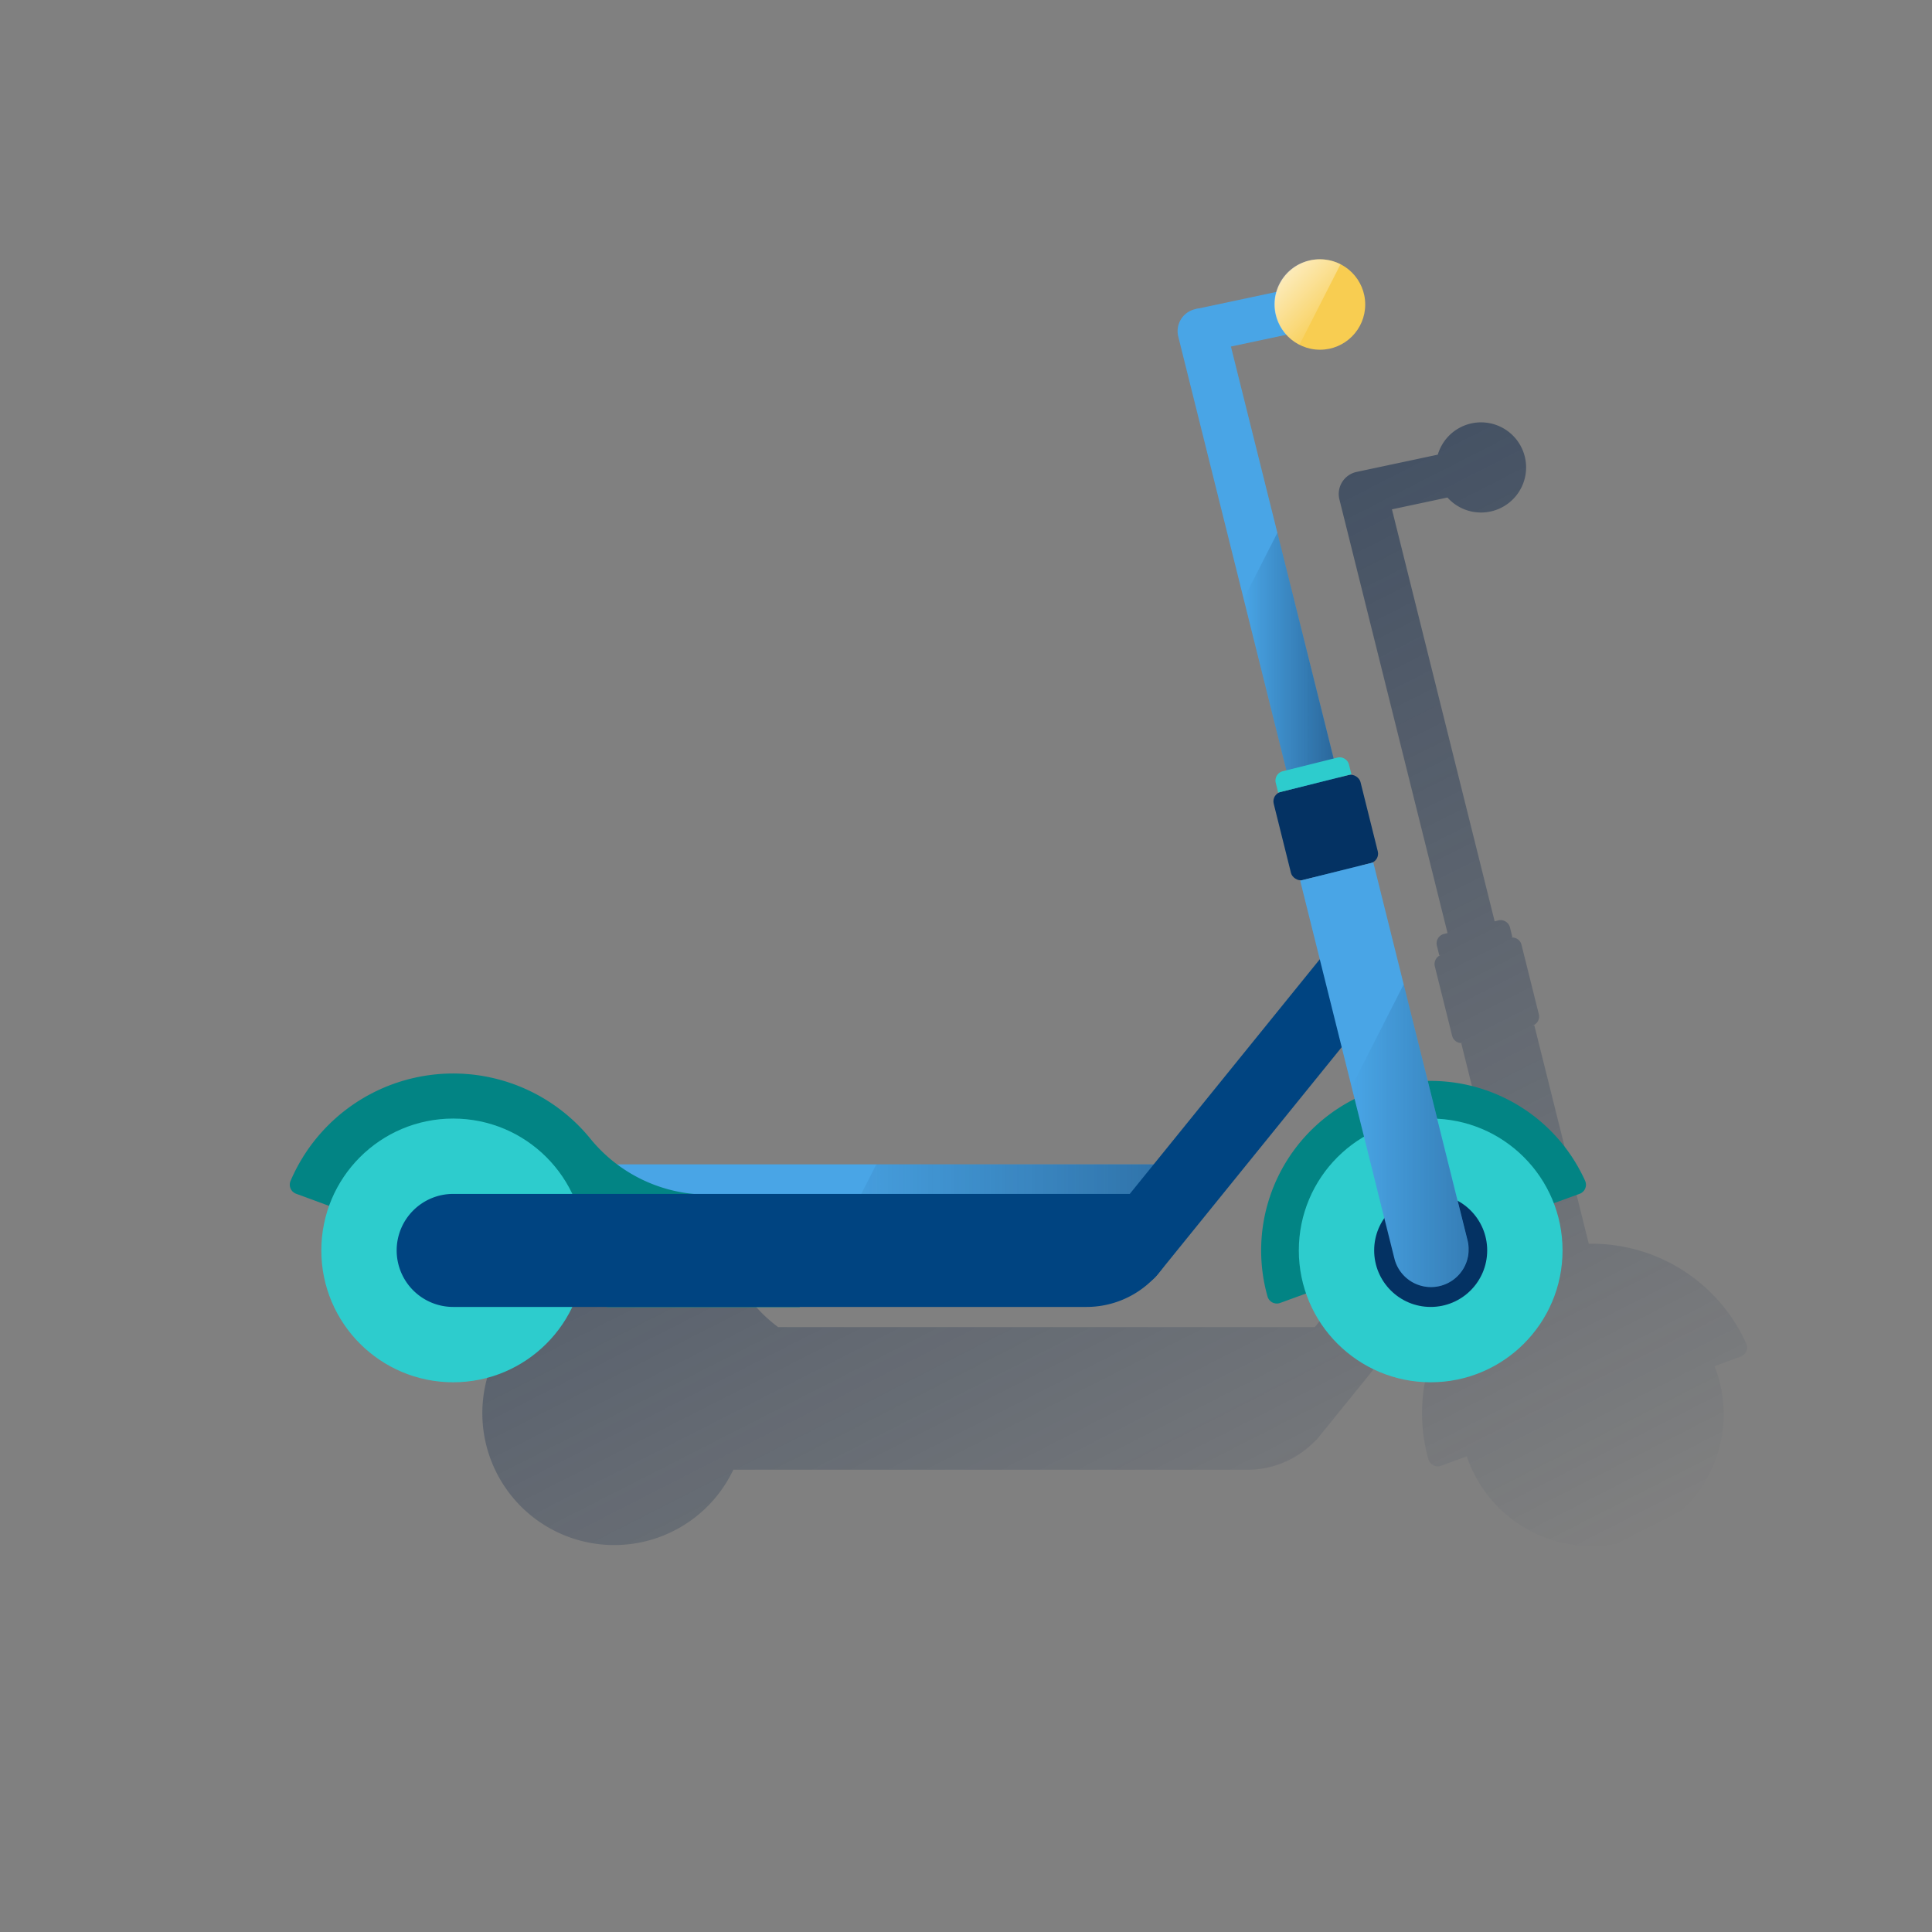 <svg id="Contenido" xmlns="http://www.w3.org/2000/svg" xmlns:xlink="http://www.w3.org/1999/xlink" viewBox="0 0 600 600"><rect x="0" y="0" width="600" height="600" fill="#808080" stroke="none"/><defs><style>.cls-1{fill:url(#Degradado_sin_nombre_5);}.cls-2{fill:#49a5e6;}.cls-3{fill:url(#Degradado_sin_nombre_18);}.cls-4{fill:#043263;}.cls-5{fill:#2dcccd;}.cls-6{fill:#028484;}.cls-7{fill:url(#Degradado_sin_nombre_21);}.cls-8{fill:#004481;}.cls-9{fill:#f8cd51;}.cls-10{fill:url(#Degradado_sin_nombre_6);}.cls-11{fill:url(#Degradado_sin_nombre_13);}.cls-12{fill:none;}</style><linearGradient id="Degradado_sin_nombre_5" x1="274.18" y1="221.24" x2="426.19" y2="519.56" gradientUnits="userSpaceOnUse"><stop offset="0" stop-color="#072146" stop-opacity="0.49"/><stop offset="1" stop-color="#072146" stop-opacity="0"/></linearGradient><linearGradient id="Degradado_sin_nombre_18" x1="434.44" y1="242.97" x2="386.23" y2="242.97" gradientUnits="userSpaceOnUse"><stop offset="0" stop-color="#192647"/><stop offset="0" stop-color="#072146" stop-opacity="0.8"/><stop offset="1" stop-color="#072146" stop-opacity="0"/></linearGradient><linearGradient id="Degradado_sin_nombre_21" x1="366.54" y1="368.98" x2="264.63" y2="368.98" gradientUnits="userSpaceOnUse"><stop offset="0" stop-color="#192647"/><stop offset="0" stop-color="#072146" stop-opacity="0.4"/><stop offset="1" stop-color="#072146" stop-opacity="0.05"/></linearGradient><linearGradient id="Degradado_sin_nombre_6" x1="399.77" y1="84.89" x2="412.77" y2="97.88" gradientUnits="userSpaceOnUse"><stop offset="0" stop-color="#fff" stop-opacity="0.6"/><stop offset="1" stop-color="#fff" stop-opacity="0.1"/></linearGradient><linearGradient id="Degradado_sin_nombre_13" x1="456.1" y1="352.71" x2="419.74" y2="352.71" gradientUnits="userSpaceOnUse"><stop offset="0" stop-color="#192647"/><stop offset="0" stop-color="#072146" stop-opacity="0.3"/><stop offset="1" stop-color="#072146" stop-opacity="0"/></linearGradient></defs><path class="cls-1" d="M542.31,417.26a52.65,52.65,0,0,0-48.9-31l-16.92-67.86-.79.2a3,3,0,0,0,2.19-3.64l-5.37-21.54a3,3,0,0,0-3.64-2.18l.8-.2-.74-3a3,3,0,0,0-3.64-2.19l-1.12.28-31.9-127.95,17.24-3.67a14,14,0,1,0-3-13.31l-25.12,5.34h0a7,7,0,0,0-5.43,8.57l33.58,134.67-1.13.28a3,3,0,0,0-2.18,3.63l.74,3,.81-.2a3,3,0,0,0-2.19,3.63l5.37,21.54a3,3,0,0,0,3.64,2.19l-.79.19,6.09,24.41-51.58,63.7H241.66a44.76,44.76,0,0,1-8.13-7.8,54.94,54.94,0,0,0-93.29,12.88,3,3,0,0,0,1.72,4L152.22,425a40.95,40.95,0,0,0,75.52,31.44h159.7A29,29,0,0,0,408,447.91a9.44,9.44,0,0,0,1.33-1.35l57.33-70.79,4,16.09a52.63,52.63,0,0,0-27.05,61.34,3,3,0,0,0,3.92,2l8-2.93a40.95,40.95,0,1,0,76.94-28l8-2.93A3,3,0,0,0,542.31,417.26Z"/><polygon class="cls-2" points="413.42 101 377.62 108.61 371.36 95.98 410.58 87.64 413.42 101"/><rect class="cls-2" x="183.46" y="361.6" width="183.07" height="14.77"/><path class="cls-2" d="M434.44,316.83l-14.68,3.66L365.93,104.56a7,7,0,0,1,6.81-8.72h6.6Z"/><polygon class="cls-3" points="434.44 316.83 396.7 165.46 386.23 186 419.76 320.49 434.44 316.83"/><rect class="cls-4" x="397.83" y="242.89" width="27.78" height="28.2" rx="3" transform="translate(-49.94 107.24) rotate(-14)"/><path class="cls-5" d="M398.86,237.31H416.3a3,3,0,0,1,3,3v3.08a0,0,0,0,1,0,0H395.86a0,0,0,0,1,0,0v-3.08A3,3,0,0,1,398.86,237.31Z" transform="translate(-46.04 105.74) rotate(-14)"/><path class="cls-6" d="M441.22,335.77a52.66,52.66,0,0,0-47.58,66.87,3,3,0,0,0,3.92,2l93-33.89a3,3,0,0,0,1.73-4A52.66,52.66,0,0,0,441.22,335.77Z"/><path class="cls-6" d="M220.24,371a47.08,47.08,0,0,1-36.71-17.14,54.93,54.93,0,0,0-93.29,12.87,3,3,0,0,0,1.72,4c16.36,6,96.65,35.67,96.8,35.22h59.61V371Z"/><circle class="cls-5" cx="140.74" cy="388.33" r="40.95"/><circle class="cls-5" cx="444.31" cy="388.33" r="40.95"/><circle class="cls-4" cx="444.31" cy="388.33" r="17.55"/><polygon class="cls-7" points="366.54 361.6 272.16 361.6 264.63 376.36 366.54 376.36 366.54 361.6"/><path class="cls-8" d="M140.74,370.78H360.54a6,6,0,0,1,6,6v0a29.1,29.1,0,0,1-29.1,29.1H140.74a17.55,17.55,0,0,1-17.55-17.55v0a17.55,17.55,0,0,1,17.55-17.55Z"/><path class="cls-8" d="M331.85,338.34H442.72a0,0,0,0,1,0,0v22.47a0,0,0,0,1,0,0H331.85a9.6,9.6,0,0,1-9.6-9.6v-3.26a9.6,9.6,0,0,1,9.6-9.6Z" transform="translate(-129.89 426.83) rotate(-51)"/><path class="cls-2" d="M419.48,268.7h23.4a0,0,0,0,1,0,0V389.64a11.7,11.7,0,0,1-11.7,11.7h0a11.7,11.7,0,0,1-11.7-11.7V268.7a0,0,0,0,1,0,0Z" transform="translate(-68.24 114.26) rotate(-14)"/><circle class="cls-9" cx="409.94" cy="94.57" r="14.04"/><path class="cls-10" d="M409.94,80.53a14,14,0,0,0-6.37,26.54l12.74-25A14,14,0,0,0,409.94,80.53Z"/><path class="cls-11" d="M435.93,305.7l-16.19,31.78L433,390.85a11.7,11.7,0,1,0,22.71-5.67Z"/><rect class="cls-12" width="600" height="600"/></svg>